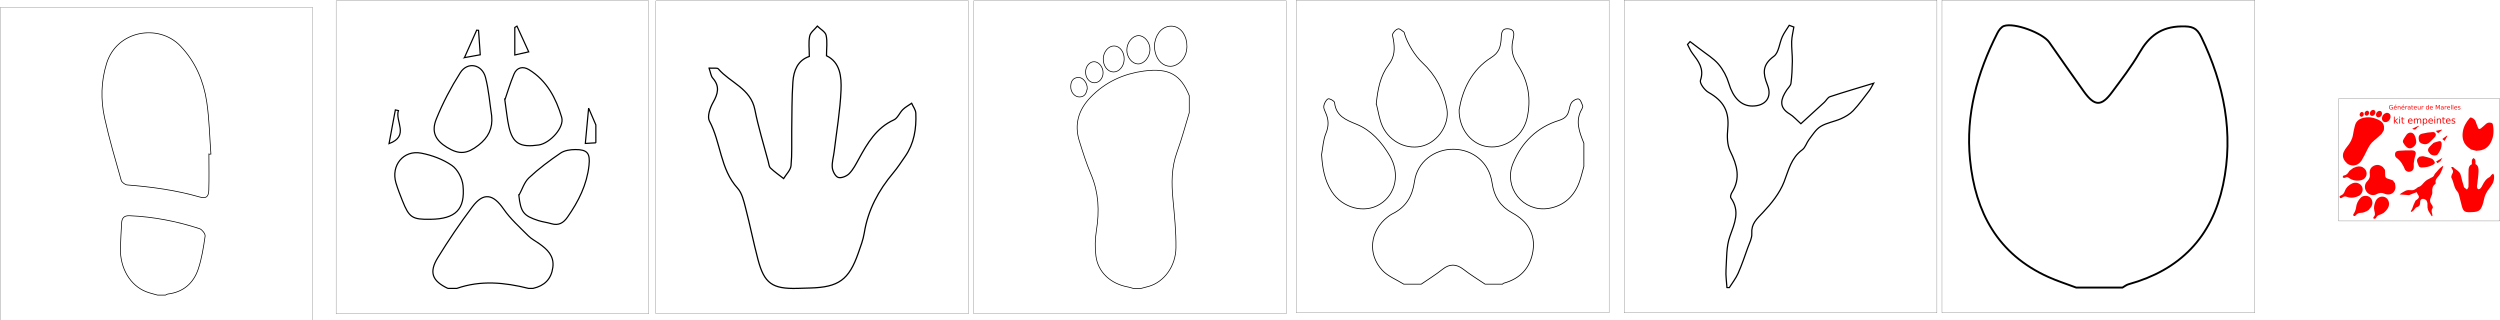 <?xml version="1.0" encoding="UTF-8" standalone="no"?>
<!-- Created with Inkscape (http://www.inkscape.org/) -->

<svg
   width="2478.189mm"
   height="317.589mm"
   viewBox="0 0 2478.189 317.589"
   version="1.1"
   id="svg5094"
   inkscape:version="1.2.1 (9c6d41e410, 2022-07-14)"
   sodipodi:docname="pochoires_1.svg"
   xmlns:inkscape="http://www.inkscape.org/namespaces/inkscape"
   xmlns:sodipodi="http://sodipodi.sourceforge.net/DTD/sodipodi-0.dtd"
   xmlns="http://www.w3.org/2000/svg"
   xmlns:svg="http://www.w3.org/2000/svg">
  <sodipodi:namedview
     id="namedview5096"
     pagecolor="#ffffff"
     bordercolor="#000000"
     borderopacity="0.25"
     inkscape:showpageshadow="2"
     inkscape:pageopacity="0.0"
     inkscape:pagecheckerboard="0"
     inkscape:deskcolor="#d1d1d1"
     inkscape:document-units="mm"
     showgrid="false"
     inkscape:zoom="0.71624579"
     inkscape:cx="4208.0527"
     inkscape:cy="621.99318"
     inkscape:window-width="1920"
     inkscape:window-height="991"
     inkscape:window-x="-9"
     inkscape:window-y="-9"
     inkscape:window-maximized="1"
     inkscape:current-layer="layer1" />
  <defs
     id="defs5091" />
  <g
     inkscape:label="Calque 1"
     inkscape:groupmode="layer"
     id="layer1"
     transform="translate(1051.068,15.835)">
    <rect
       style="fill:none;stroke:#000000;stroke-width:0.05mm"
       x="-717.924"
       y="-14.941"
       width="310"
       height="310"
       id="rect2176" />
    <rect
       style="fill:none;stroke:#000000;stroke-width:0.05mm"
       x="-400.934"
       y="-14.941"
       width="310"
       height="310"
       id="rect2178" />
    <rect
       style="fill:none;stroke:#000000;stroke-width:0.05mm"
       x="-85.934"
       y="-14.941"
       width="310"
       height="310"
       id="rect2180" />
    <rect
       style="fill:none;stroke:#000000;stroke-width:0.05mm"
       x="233.976"
       y="-15.741"
       width="310"
       height="310"
       id="rect2182" />
    <rect
       style="fill:none;stroke:#000000;stroke-width:0.05mm"
       x="558.976"
       y="-15.741"
       width="310"
       height="310"
       id="rect2184" />
    <rect
       style="fill:none;stroke:#000000;stroke-width:0.05mm"
       x="873.976"
       y="-15.741"
       width="310"
       height="310"
       id="rect2186" />
    <path
       style="fill:none;stroke:#000000;stroke-width:0.316mm"
       d="m -538.617,10.066 c 3.75,8.215 7.523,16.452 11.653,25.493 -5.983,1.339 -9.443,2.121 -13.796,3.103 V 11.383 c 0.714,-0.447 1.429,-0.871 2.143,-1.317 z"
       id="path2188" />
    <path
       style="fill:none;stroke:#000000;stroke-width:0.316mm"
       d="m -460.419,125.745 c -3.371,0.201 -6.764,0.38 -10.425,0.603 1.116,-11.921 2.054,-21.899 3.259,-35.003 3.215,7.456 5.179,12.055 7.166,16.653 v 17.769 z"
       id="path2190" />
    <path
       style="fill:none;stroke:#000000;stroke-width:0.316mm"
       d="m -624.205,201.555 c -18.26,0.29 -21.252,-1.629 -27.949,-18.417 -2.322,-5.804 -4.621,-11.653 -6.407,-17.635 -5.157,-17.278 7.434,-32.882 25.024,-29.534 10.604,2.031 21.564,6.094 30.382,12.166 5.715,3.929 10.358,12.858 11.05,19.979 2.299,23.752 -7.434,33.061 -32.101,33.44 z"
       id="path2192" />
    <path
       style="fill:none;stroke:#000000;stroke-width:0.316mm"
       d="m -536.742,177.981 c 3.259,-5.938 5.313,-13.148 10.023,-17.568 9.621,-9.041 20.359,-17.033 31.297,-24.489 3.907,-2.656 9.688,-3.483 14.622,-3.505 12.122,-0.067 14.867,3.839 13.595,15.649 -2.076,19.265 -10.447,35.762 -21.319,51.343 -3.996,5.715 -8.795,8.684 -16.006,6.496 -4.219,-1.272 -8.684,-1.741 -12.858,-3.081 -14.867,-4.8 -17.457,-8.438 -19.354,-24.846 z"
       id="path2194" />
    <path
       style="fill:none;stroke:#000000;stroke-width:0.316mm"
       d="m -563.686,99.046 c 1.25,12.434 -3.371,21.497 -13.081,29.043 -11.184,8.706 -19.019,9.644 -31.23,2.143 -11.34,-6.965 -15.738,-15.291 -10.537,-28.172 6.429,-15.894 14.51,-31.342 23.73,-45.807 7.188,-11.251 21.609,-8.416 25.002,4.666 3.237,12.412 4.174,25.404 6.117,38.128 z"
       id="path2196" />
    <path
       style="fill:none;stroke:#000000;stroke-width:0.316mm"
       d="m -656.127,93.778 c -3.616,10.559 11.363,25.158 -9.309,32.793 2.188,-11.653 4.219,-22.546 6.273,-33.44 1.005,0.223 2.031,0.424 3.036,0.647 z"
       id="path2198" />
    <path
       style="fill:none;stroke:#000000;stroke-width:0.316mm"
       d="m -607.061,270.065 c -15.559,-7.3 -18.997,-15.917 -10.023,-30.494 10.626,-17.256 22.011,-34.132 34.199,-50.317 11.072,-14.711 20.627,-12.903 31.052,2.188 6.742,9.755 15.916,17.903 24.355,26.409 3.081,3.103 7.166,5.201 10.782,7.746 8.148,5.737 15.091,12.233 13.662,23.484 -1.473,11.697 -8.327,18.439 -19.644,20.962 h -4.442 c -23.707,-5.916 -47.392,-8.26 -71.1,0 h -8.885 z"
       id="path2200" />
    <path
       style="fill:none;stroke:#000000;stroke-width:0.316mm"
       d="m -550.605,83.242 c 2.299,-6.652 5.157,-16.43 9.086,-25.717 2.813,-6.63 8.885,-7.925 14.823,-4.308 17.725,10.849 26.833,28.351 32.391,47.169 3.014,10.157 -11.697,25.873 -22.747,27.502 -18.372,2.701 -25.783,-1.585 -29.534,-17.97 -1.719,-7.501 -2.344,-15.269 -4.04,-26.699 z"
       id="path2202" />
    <path
       style="fill:none;stroke:#000000;stroke-width:0.316mm"
       d="m -590.675,41.274 c 4.509,-10.135 8.327,-18.685 12.144,-27.234 0.603,0.067 1.228,0.134 1.831,0.201 0.558,7.902 1.116,15.783 1.697,24.221 -4.599,0.826 -9.353,1.696 -15.693,2.835 z"
       id="path2204" />
    <path
       style="fill:none;stroke:#000000;stroke-width:0.331mm"
       d="m -348.189,51.68 c 4.787,0.304 8.126,-0.443 9.153,0.747 11.768,13.73 32.129,19.38 36.262,40.488 3.386,17.326 8.733,34.278 13.239,51.37 0.584,2.218 0.77,5.067 2.242,6.468 4.016,3.806 8.616,6.982 13.006,10.414 2.569,-4.249 6.888,-8.313 7.332,-12.772 1.144,-11.465 0.514,-23.07 0.7,-34.628 0.257,-16.181 0.046,-32.409 1.167,-48.544 0.77,-11.091 4.74,-21.225 16.275,-25.124 0,-7.145 -0.911,-13.847 0.35,-20.128 0.747,-3.666 4.974,-6.631 7.612,-9.9 3.012,2.989 7.845,5.557 8.663,9.036 1.424,6.141 0.397,12.843 0.397,20.314 13.66,6.561 14.944,20.898 14.407,34.137 -0.84,20.338 -4.366,40.559 -6.795,60.826 -0.631,5.348 -2.358,10.741 -1.868,15.948 0.35,3.549 3.035,8.756 5.861,9.714 2.965,1.004 8.359,-1.191 10.881,-3.736 3.97,-4.016 6.678,-9.387 9.457,-14.43 8.593,-15.691 17.396,-30.939 34.885,-38.901 3.713,-1.704 5.627,-7.052 8.873,-10.227 2.522,-2.475 5.791,-4.18 8.709,-6.211 1.448,3.269 3.993,6.492 4.133,9.807 0.677,15.317 -1.635,30.074 -10.694,43.034 -3.759,5.394 -7.309,10.951 -11.535,15.971 -14.71,17.466 -25.171,36.846 -28.86,59.682 -1.097,6.795 -3.619,13.379 -5.907,19.918 -9.317,26.642 -19.45,33.927 -47.75,34.698 -4.25,0.117 -8.499,0.257 -12.772,0.374 -24.751,0.631 -32.69,-4.903 -38.924,-28.533 -4.506,-17.116 -7.962,-34.534 -12.422,-51.673 -1.728,-6.631 -3.432,-14.267 -7.775,-19.053 -17.349,-18.983 -16.508,-45.322 -27.973,-66.664 -2.335,-4.343 0.607,-13.029 3.596,-18.329 4.904,-8.663 6.958,-16.018 -0.304,-24.214 -1.798,-2.032 -2.055,-5.394 -3.619,-9.854 z"
       id="path2206" />
    <path
       style="fill:none;stroke:#000000;stroke-width:0.185mm"
       d="M 42.579,42.14 C 42.866,35.346 47.739,29.689 53.279,29.729 59.105,29.768 63.547,35.725 63.299,43.133 63.064,49.978 58.269,55.57 52.678,55.504 46.851,55.439 42.279,49.39 42.579,42.14 Z"
       id="path2208" />
    <path
       style="fill:none;stroke:#000000;stroke-width:0.185mm"
       d="m 42.396,56.249 c -0.026,5.683 -3.971,10.138 -8.805,9.968 -4.729,-0.17 -8.453,-4.703 -8.557,-10.425 -0.104,-5.618 3.802,-10.464 8.426,-10.464 4.651,0 8.962,5.278 8.936,10.922 z"
       id="path2210" />
    <path
       style="fill:none;stroke:#000000;stroke-width:0.185mm"
       d="m 125.511,30.238 c -0.091,0.993 -0.118,2.522 -0.366,4.011 -1.372,8.466 -8.413,15.429 -15.742,15.638 -7.068,0.209 -13.352,-5.317 -15.377,-14.07 -0.705,-3.057 -0.954,-6.48 -0.392,-9.55 1.92,-10.556 9.223,-16.944 17.741,-16.108 8.139,0.81 14.227,9.236 14.136,20.08 z"
       id="path2212" />
    <path
       style="fill:none;stroke:#000000;stroke-width:0.185mm"
       d="m 26.719,72.031 c -0.849,3.919 -1.96,8.1 -7.564,8.257 -4.912,0.131 -9.027,-4.729 -8.845,-10.556 0.157,-4.808 2.09,-8.44 7.368,-8.792 4.612,-0.314 9.106,5.186 9.053,11.105 z"
       id="path2214" />
    <path
       style="fill:none;stroke:#000000;stroke-width:0.185mm"
       d="m 80.008,270.085 h -7.747 c -1.607,-0.457 -3.175,-1.071 -4.821,-1.359 C 50.026,265.656 37.34,254.16 35.289,237.869 34.244,229.612 34.453,220.911 35.773,212.681 38.869,193.45 38.124,174.99 30.351,156.805 25.791,146.131 22.303,134.974 18.828,123.87 13.615,107.174 18.214,92.711 30.089,80.47 44.591,65.525 62.659,57.229 82.961,54.577 107.73,51.337 119.384,58.13 127.823,78.981 v 16.905 c -3.971,12.934 -7.381,26.076 -12.045,38.749 -5.696,15.52 -5.618,31.197 -4.102,47.267 1.489,15.886 3.135,31.851 2.953,47.763 -0.209,18.551 -11.784,33.863 -26.625,38.278 -2.639,0.784 -5.317,1.424 -7.982,2.129 z"
       id="path2216" />
    <path
       style="fill:none;stroke:#000000;stroke-width:0.185mm"
       d="M 76.951,47.548 C 71.098,47.418 65.886,40.873 65.938,33.713 c 0.052,-7.368 5.526,-14.123 11.536,-14.227 6.062,-0.117 11.64,6.82 11.392,14.149 -0.248,7.368 -5.957,14.044 -11.902,13.913 z"
       id="path2218" />
    <path
       style="fill:none;stroke:#000000;stroke-width:0.205mm"
       d="m 395.325,93.02 c 3.372,-19.842 12.258,-39.554 31.927,-51.899 7.323,-4.603 8.973,-9.943 9.668,-17.107 0.492,-5.036 -0.55,-12.157 7.309,-11.274 7.555,0.839 5.109,7.352 4.197,12.07 -1.693,8.756 -0.13,15.992 5.08,23.88 10.565,15.978 13.488,34.257 9.06,53.028 -4.53,19.161 -24.082,31.55 -41.84,27.31 -14.661,-3.488 -25.645,-17.932 -25.414,-36.008 z"
       id="path2220" />
    <path
       style="fill:none;stroke:#000000;stroke-width:0.205mm"
       d="m 340.459,265.838 c -7.164,-4.472 -15.645,-7.714 -21.231,-13.662 -15.051,-16.021 -12.157,-39.583 5.297,-52.955 1.331,-1.013 2.663,-2.099 4.154,-2.822 13.677,-6.571 20.276,-17.237 22.418,-32.462 2.706,-19.205 19.524,-31.984 38.627,-31.825 19.422,0.159 35.414,13.344 38.251,33.2 1.968,13.72 7.96,23.359 20.218,30.016 14.675,7.989 23.041,20.392 20.32,37.759 -2.62,16.716 -12.649,27.382 -29.09,31.854 -0.405,0.116 -0.709,0.593 -1.071,0.912 h -17.28 c -7.164,-4.863 -14.617,-9.335 -21.42,-14.675 -7.048,-5.543 -13.879,-5.572 -20.652,-0.145 -6.73,5.384 -14.154,9.914 -21.26,14.82 h -17.28 z"
       id="path2222" />
    <path
       style="fill:none;stroke:#000000;stroke-width:0.205mm"
       d="m 313.193,86.884 c 1.462,-14.067 3.951,-27.57 12.215,-38.41 6.339,-8.322 6.223,-16.325 4.689,-25.341 -0.318,-1.867 -1.216,-4.183 -0.478,-5.572 1.085,-2.041 3.184,-4.342 5.239,-4.805 1.578,-0.362 3.821,1.881 5.644,3.126 0.478,0.333 0.579,1.288 0.781,1.968 2.808,9.61 10.565,21.941 17.512,28.366 13.489,12.504 21.506,28.106 24.444,46.081 2.504,15.254 -8.611,31.927 -23.33,36.341 -15.384,4.617 -33.171,-3.314 -40.552,-19.249 -3.228,-6.961 -4.168,-14.979 -6.151,-22.52 z"
       id="path2224" />
    <path
       style="fill:none;stroke:#000000;stroke-width:0.205mm"
       d="m 518.964,149.188 c -1.505,5.254 -2.677,10.637 -4.588,15.746 -5.254,14.096 -15.341,23.344 -30.161,25.79 -25.486,4.212 -45.386,-20.797 -35.357,-44.908 8.553,-20.566 23.692,-35.472 45.285,-42.231 5.934,-1.852 8.77,-4.515 10.073,-10.044 0.651,-2.779 1.158,-5.934 2.851,-8.018 1.491,-1.838 4.978,-3.792 6.759,-3.198 1.853,0.608 2.938,4.125 3.937,6.542 0.376,0.897 -0.188,2.446 -0.767,3.43 -6.904,11.752 -2.475,22.794 1.983,33.851 v 23.04 z"
       id="path2226" />
    <path
       style="fill:none;stroke:#000000;stroke-width:0.205mm"
       d="m 258.978,137.422 c 1.317,-7.019 1.563,-14.487 4.255,-20.942 3.039,-7.309 2.866,-13.677 -0.231,-20.536 -0.97,-2.156 -2.229,-4.747 -1.809,-6.831 0.521,-2.605 2.127,-5.876 4.24,-6.947 1.288,-0.651 6.238,2.084 6.411,3.633 1.433,13.445 11.144,17.179 21.825,21.549 14.646,5.977 24.835,17.686 32.838,31.16 10.42,17.526 6.165,38.28 -9.726,48.121 -15.355,9.508 -37.151,3.864 -47.789,-12.649 -7.106,-11.043 -9.176,-23.489 -10.015,-36.558 z"
       id="path2228" />
    <path
       style="fill:none;stroke:#000000;stroke-width:0.325mm"
       d="m 660.818,269.234 c -0.367,-5.887 -1.329,-11.843 -0.939,-17.685 0.733,-11.156 0.206,-22.976 3.894,-33.193 4.742,-13.103 10.148,-24.946 0.916,-38.003 -0.756,-1.077 0.115,-3.94 1.077,-5.452 8.796,-14.065 5.131,-27.008 -1.672,-40.799 -3.116,-6.323 -3.23,-14.867 -2.497,-22.197 1.672,-17.089 -3.78,-27.489 -19.036,-36.148 -3.917,-2.222 -9.003,-9.14 -8.018,-11.981 3.986,-11.545 -2.039,-18.876 -8.018,-26.847 -1.97,-2.612 -3.207,-5.796 -4.788,-8.705 0.848,-0.939 1.672,-1.879 2.52,-2.818 3.39,2.542 6.803,5.016 10.125,7.628 6.116,4.788 13.08,8.911 18.028,14.707 4.628,5.429 8.27,12.347 10.309,19.219 4.123,13.836 12.072,22.289 23.205,22.312 12.92,0.026 19.975,-8.475 15.05,-20.823 -4.719,-11.843 -5.2,-20.044 6.368,-28.496 4.902,-3.574 5.406,-12.943 8.384,-19.472 1.81,-3.963 4.513,-7.491 6.826,-11.224 1.535,0.573 3.047,1.145 4.582,1.718 -0.756,4.787 -2.039,9.552 -2.176,14.34 -0.183,6.506 0.756,13.034 0.687,19.563 -0.092,7.308 -0.458,14.638 -1.374,21.854 -0.298,2.382 -2.749,4.49 -4.215,6.712 -5.819,8.82 -8.315,17.021 3.07,23.801 3.528,2.108 6.299,5.429 10.973,9.575 7.834,-7.147 15.577,-14.179 23.251,-21.258 1.924,-1.787 3.344,-4.787 5.544,-5.52 13.721,-4.536 27.604,-8.59 43.341,-13.378 -2.016,3.436 -3.001,5.612 -4.421,7.468 -5.177,6.712 -10.102,13.653 -15.898,19.792 -3.23,3.413 -7.697,5.979 -12.049,7.926 -6.575,2.909 -14.088,3.986 -20.136,7.628 -4.696,2.841 -7.949,8.27 -11.454,12.828 -2.542,3.276 -3.688,8.086 -6.803,10.354 -11.064,8.063 -13.493,20.136 -18.074,31.887 -4.353,11.156 -12.53,21.349 -20.892,30.192 -5.979,6.323 -11.729,11.087 -11.064,20.869 0.321,4.605 -2.336,9.484 -3.986,14.111 -3.024,8.521 -5.91,17.111 -9.575,25.381 -2.222,5.016 -5.773,9.461 -8.728,14.157 h -2.291 z"
       id="path2230" />
    <path
       style="fill:none;stroke:#000000;stroke-width:0.502mm"
       d="m 1007.013,269.223 c -9.21,-3.472 -18.67,-6.447 -27.597,-10.486 -50.2,-22.602 -72.447,-64.122 -77.655,-116.518 -4.393,-44.496 7.156,-85.804 27.066,-125.127 1.417,-2.834 3.861,-6.199 6.59,-7.156 10.238,-3.578 38.331,6.908 44.815,16.084 11.478,16.296 22.744,32.698 34.364,48.853 10.663,14.844 17.394,14.985 28.023,0.567 9.388,-12.718 19.201,-25.295 27.066,-38.934 9.529,-16.509 21.433,-25.791 41.591,-26.181 10.309,-0.177 15.091,0.921 19.839,10.735 22.425,46.727 32.345,95.049 21.469,146.418 -11.018,51.9 -42.69,84.386 -93.739,98.486 -2.125,0.603 -3.967,2.161 -5.952,3.26 h -45.807 z"
       id="path2232" />
    <rect
       style="fill:none;stroke:#000000;stroke-width:0.05mm"
       x="1267.026"
       y="82.116"
       width="160"
       height="121.085"
       id="rect2234" />
    <rect
       style="fill:none;stroke:#000000;stroke-width:0.05mm"
       x="-1050.974"
       y="-8.341"
       width="310"
       height="310"
       id="rect2474" />
    <path
       style="fill:none;stroke:#000000;stroke-width:0.189mm"
       d="m -894.959,276.68 c -3.768,-1.109 -7.656,-1.937 -11.304,-3.367 -15.673,-6.146 -25.801,-23.156 -25.454,-42.824 0.147,-8.391 0.815,-16.769 1.203,-25.147 0.241,-5.051 2.419,-7.563 7.897,-7.335 23.731,1.016 46.82,5.505 69.334,12.827 2.499,0.815 5.866,5.157 5.545,7.376 -1.603,11.064 -3.314,22.314 -6.881,32.843 -4.703,13.91 -14.791,22.715 -30.01,24.559 -0.815,0.094 -1.577,0.695 -2.365,1.056 h -7.977 z"
       id="path2476" />
    <path
       style="fill:none;stroke:#000000;stroke-width:0.189mm"
       d="m -843.997,136.997 c 0,11.945 0.281,23.891 -0.107,35.823 -0.214,6.641 -2.819,8.418 -9.086,6.614 -23.463,-6.761 -47.461,-10.008 -71.726,-11.932 -2.178,-0.174 -5.438,-2.619 -6.013,-4.623 -5.826,-20.564 -11.905,-41.087 -16.475,-61.945 -3.902,-17.851 -3.514,-35.97 1.951,-53.754 10.155,-33.084 51.657,-39.711 72.915,-17.718 15.219,15.74 23.329,34.914 26.443,55.972 2.512,16.983 2.806,34.3 4.089,51.483 l -1.991,0.08 z"
       id="path2478" />
    <path
       style="fill:#ff0000;fill-rule:evenodd;stroke:none"
       d="m 1353.253,101.582 0.211,0.034 c 0.646,0.168 1.165,0.646 1.385,1.276 0.333,0.908 0.298,1.909 -0.097,2.791 -0.386,0.847 -1.328,1.292 -2.227,1.054 -0.462,-0.104 -0.857,-0.404 -1.082,-0.821 v 2.637 h -0.821 v -6.862 h 0.821 v 0.754 l 0.137,-0.207 c 0.345,-0.448 0.888,-0.697 1.452,-0.666 z m -0.578,0.68 -0.149,0.024 c -0.454,0.119 -0.81,0.469 -0.939,0.92 -0.243,0.742 -0.193,1.547 0.139,2.253 0.303,0.551 0.965,0.796 1.554,0.575 0.44,-0.187 0.758,-0.581 0.85,-1.05 0.162,-0.642 0.121,-1.318 -0.116,-1.936 -0.211,-0.54 -0.765,-0.865 -1.339,-0.786 z"
       id="path4396" />
    <path
       style="fill:#ff0000;fill-rule:evenodd;stroke:none"
       d="m 1381.477,101.587 c 0.394,0.024 0.781,0.108 1.149,0.249 v 0.772 l -0.352,-0.155 c -0.601,-0.231 -1.259,-0.264 -1.88,-0.095 -0.336,0.093 -0.54,0.436 -0.461,0.775 0.041,0.179 0.169,0.325 0.34,0.392 0.399,0.146 0.81,0.26 1.228,0.34 l 0.194,0.054 c 0.391,0.083 0.742,0.299 0.993,0.609 0.283,0.466 0.28,1.051 -0.01,1.514 -0.285,0.379 -0.71,0.628 -1.18,0.691 -0.647,0.104 -1.309,0.064 -1.938,-0.119 l -0.467,-0.136 v -0.844 l 0.226,0.111 c 0.633,0.315 1.349,0.423 2.047,0.31 0.249,-0.036 0.471,-0.176 0.61,-0.386 0.15,-0.276 0.089,-0.62 -0.146,-0.829 -0.247,-0.148 -0.519,-0.249 -0.802,-0.301 l -0.466,-0.108 c -0.404,-0.059 -0.783,-0.228 -1.096,-0.49 -0.299,-0.338 -0.413,-0.801 -0.306,-1.239 0.117,-0.528 0.537,-0.936 1.068,-1.039 0.409,-0.096 0.831,-0.122 1.249,-0.079 z"
       id="path4398" />
    <path
       style="fill:#ff0000;fill-rule:evenodd;stroke:none"
       d="m 1376.192,101.581 c 0.913,0.056 1.673,0.725 1.844,1.624 0.078,0.383 0.106,0.775 0.082,1.165 h -3.756 l 0.02,0.205 c 0.032,0.518 0.305,0.99 0.739,1.274 0.383,0.206 0.819,0.291 1.251,0.241 0.545,-0.038 1.076,-0.192 1.556,-0.455 v 0.773 c -0.754,0.332 -1.586,0.449 -2.402,0.339 -1.125,-0.155 -1.973,-1.101 -2.004,-2.236 -0.069,-0.634 0.057,-1.274 0.36,-1.834 0.429,-0.725 1.226,-1.151 2.067,-1.107 z m -0.56,0.706 -0.29,0.072 c -0.462,0.168 -0.802,0.565 -0.899,1.047 l -0.053,0.331 2.912,-0.01 c 0.014,-0.391 -0.12,-0.772 -0.375,-1.069 -0.249,-0.269 -0.604,-0.414 -0.97,-0.4 z"
       id="path4400" />
    <path
       style="fill:#ff0000;fill-rule:evenodd;stroke:none"
       d="m 1338.532,101.581 0.231,0.03 c 0.816,0.146 1.457,0.78 1.613,1.594 0.078,0.383 0.105,0.775 0.082,1.165 h -3.756 l 0.02,0.205 c 0.032,0.518 0.305,0.99 0.738,1.274 0.383,0.206 0.819,0.291 1.251,0.241 0.545,-0.038 1.076,-0.192 1.556,-0.455 v 0.773 c -0.754,0.332 -1.585,0.449 -2.402,0.339 -1.125,-0.155 -1.973,-1.101 -2.005,-2.236 -0.069,-0.634 0.057,-1.274 0.36,-1.834 0.429,-0.725 1.226,-1.151 2.067,-1.107 z m -0.56,0.706 c -0.595,0.08 -1.073,0.53 -1.189,1.119 l -0.053,0.331 2.912,-0.01 c 0.014,-0.391 -0.12,-0.772 -0.375,-1.069 -0.249,-0.268 -0.604,-0.414 -0.97,-0.4 z"
       id="path4402" />
    <path
       style="fill:#ff0000;fill-rule:evenodd;stroke:none"
       d="m 1358.749,101.581 c 0.913,0.056 1.673,0.725 1.844,1.624 0.078,0.383 0.106,0.775 0.082,1.165 h -3.756 l 0.02,0.205 c 0.032,0.518 0.305,0.99 0.739,1.274 0.383,0.206 0.819,0.291 1.251,0.241 0.545,-0.038 1.077,-0.192 1.556,-0.455 v 0.773 c -0.754,0.332 -1.586,0.449 -2.402,0.339 -1.125,-0.155 -1.973,-1.101 -2.004,-2.236 -0.069,-0.634 0.057,-1.274 0.36,-1.834 0.429,-0.725 1.226,-1.151 2.067,-1.107 z m -0.56,0.706 -0.29,0.072 c -0.462,0.168 -0.802,0.565 -0.899,1.047 l -0.053,0.331 2.912,-0.01 c 0.014,-0.391 -0.12,-0.772 -0.375,-1.069 -0.249,-0.269 -0.604,-0.414 -0.97,-0.4 z"
       id="path4404" />
    <path
       style="fill:#ff0000;fill-rule:evenodd;stroke:none"
       d="m 1322.752,103.834 2.438,-2.143 h 1.042 l -2.636,2.325 2.749,2.647 h -1.065 l -2.527,-2.428 v 2.428 h -0.821 v -6.908 h 0.821 z"
       id="path4406" />
    <path
       style="fill:#ff0000;fill-rule:evenodd;stroke:none"
       d="m 1371.11,101.69 h 1.682 v 0.635 h -1.682 v 2.699 c -0.016,0.226 0.016,0.454 0.093,0.667 0.062,0.129 0.184,0.22 0.325,0.244 0.139,0.032 0.282,0.046 0.425,0.043 h 0.838 v 0.684 c -0.425,0.022 -0.851,0.015 -1.274,-0.022 -0.318,-0.012 -0.624,-0.128 -0.869,-0.331 -0.206,-0.239 -0.324,-0.54 -0.337,-0.855 -0.016,-0.143 -0.023,-0.287 -0.022,-0.43 v -2.699 h -0.599 v -0.635 h 0.599 v -1.412 h 0.821 z"
       id="path4408" />
    <path
       style="fill:#ff0000;fill-rule:evenodd;stroke:none"
       d="m 1367.146,101.579 c 0.685,0.024 1.268,0.508 1.418,1.177 0.078,0.295 0.115,0.599 0.11,0.904 v 3.002 h -0.817 v -2.975 c 0.027,-0.372 -0.07,-0.744 -0.275,-1.056 -0.203,-0.242 -0.51,-0.372 -0.825,-0.35 -0.601,-0.034 -1.149,0.345 -1.331,0.919 -0.066,0.211 -0.099,0.431 -0.095,0.652 v 2.809 h -0.821 v -4.972 h 0.821 v 0.772 l 0.153,-0.21 c 0.398,-0.5 1.028,-0.756 1.662,-0.674 z"
       id="path4410" />
    <path
       style="fill:#ff0000;fill-rule:evenodd;stroke:none"
       d="m 1362.832,106.662 h -0.817 v -4.972 h 0.817 z"
       id="path4412" />
    <path
       style="fill:#ff0000;fill-rule:evenodd;stroke:none"
       d="m 1347.593,101.579 0.177,0.026 c 0.582,0.124 1.034,0.584 1.149,1.167 0.074,0.29 0.11,0.588 0.105,0.888 v 3.002 h -0.821 v -2.975 c 0.027,-0.371 -0.061,-0.742 -0.253,-1.06 -0.183,-0.237 -0.473,-0.367 -0.772,-0.346 -0.588,-0.028 -1.118,0.353 -1.28,0.919 -0.064,0.211 -0.095,0.431 -0.092,0.652 v 2.809 h -0.821 v -2.975 c 0.028,-0.372 -0.061,-0.743 -0.253,-1.062 -0.187,-0.237 -0.48,-0.366 -0.781,-0.344 -0.586,-0.023 -1.112,0.358 -1.272,0.922 -0.064,0.21 -0.095,0.429 -0.092,0.649 v 2.809 h -0.821 v -4.972 h 0.821 v 0.772 l 0.147,-0.214 c 0.343,-0.451 0.885,-0.705 1.451,-0.678 0.682,-0.026 1.295,0.417 1.483,1.073 l 0.161,-0.257 c 0.387,-0.583 1.07,-0.895 1.764,-0.809 z"
       id="path4414" />
    <path
       style="fill:#ff0000;fill-rule:evenodd;stroke:none"
       d="m 1328.043,106.662 h -0.817 v -4.972 h 0.817 z"
       id="path4416" />
    <path
       style="fill:#ff0000;fill-rule:evenodd;stroke:none"
       d="m 1330.56,101.69 h 1.682 v 0.635 h -1.682 v 2.699 c -0.016,0.226 0.016,0.454 0.093,0.667 0.062,0.129 0.184,0.22 0.325,0.244 0.139,0.032 0.282,0.046 0.425,0.043 h 0.838 v 0.684 c -0.425,0.022 -0.851,0.015 -1.274,-0.022 -0.318,-0.012 -0.624,-0.128 -0.869,-0.331 -0.206,-0.239 -0.324,-0.54 -0.337,-0.855 -0.016,-0.143 -0.023,-0.287 -0.023,-0.43 v -2.699 h -0.599 v -0.635 h 0.599 v -1.412 h 0.821 z"
       id="path4418" />
    <path
       style="fill:#ff0000;fill-rule:evenodd;stroke:none"
       d="m 1362.832,100.79 h -0.817 v -1.036 h 0.817 z"
       id="path4420" />
    <path
       style="fill:#ff0000;fill-rule:evenodd;stroke:none"
       d="m 1328.043,100.79 h -0.817 v -1.036 h 0.817 z"
       id="path4422" />
    <path
       style="fill:#ff0000;fill-rule:evenodd;stroke:none"
       d="m 1376.386,89.307 c 0.552,0.031 1.026,0.403 1.187,0.931 0.08,0.303 0.113,0.616 0.097,0.929 h -2.504 l 0.035,0.265 c 0.067,0.458 0.433,0.814 0.893,0.868 0.501,0.057 1.008,-0.044 1.449,-0.289 v 0.515 c -0.555,0.252 -1.178,0.319 -1.774,0.19 -0.67,-0.169 -1.145,-0.764 -1.164,-1.454 -0.071,-0.533 0.086,-1.072 0.432,-1.483 0.351,-0.36 0.85,-0.535 1.348,-0.471 z m -0.373,0.47 -0.194,0.049 c -0.38,0.146 -0.633,0.511 -0.634,0.918 h 1.941 c 0.028,-0.385 -0.184,-0.748 -0.534,-0.913 -0.185,-0.067 -0.385,-0.084 -0.579,-0.051 z"
       id="path4424" />
    <path
       style="fill:#ff0000;fill-rule:evenodd;stroke:none"
       d="m 1369.967,89.306 c 0.429,-0.01 0.831,0.211 1.056,0.577 0.144,0.285 0.213,0.601 0.2,0.92 v 1.891 h -0.544 v -0.503 l -0.099,0.141 c -0.257,0.308 -0.646,0.475 -1.047,0.448 -0.369,0.027 -0.725,-0.141 -0.941,-0.441 -0.243,-0.402 -0.227,-0.908 0.041,-1.294 0.165,-0.189 0.386,-0.319 0.63,-0.372 0.213,-0.051 0.431,-0.074 0.65,-0.071 h 0.764 c 0.043,-0.362 -0.191,-0.701 -0.544,-0.79 -0.5,-0.11 -1.023,-0.031 -1.468,0.221 v -0.504 c 0.411,-0.172 0.856,-0.248 1.301,-0.224 z m 0.169,1.722 -0.305,0.01 c -0.212,0 -0.421,0.046 -0.61,0.141 -0.244,0.177 -0.33,0.5 -0.207,0.775 0.122,0.249 0.386,0.398 0.662,0.37 0.433,0.01 0.818,-0.277 0.932,-0.695 0.052,-0.195 0.076,-0.398 0.069,-0.601 z"
       id="path4426" />
    <path
       style="fill:#ff0000;fill-rule:evenodd;stroke:none"
       d="m 1359.299,89.307 c 0.552,0.031 1.026,0.403 1.187,0.931 0.08,0.303 0.113,0.616 0.097,0.929 h -2.504 l 0.035,0.265 c 0.067,0.458 0.433,0.814 0.893,0.868 0.501,0.057 1.008,-0.044 1.449,-0.289 v 0.515 c -0.555,0.252 -1.178,0.319 -1.774,0.19 -0.67,-0.169 -1.146,-0.764 -1.164,-1.454 -0.071,-0.533 0.086,-1.072 0.432,-1.483 0.351,-0.36 0.85,-0.534 1.348,-0.471 z m -0.374,0.47 -0.194,0.049 c -0.38,0.146 -0.632,0.511 -0.634,0.918 h 1.941 c 0.027,-0.385 -0.185,-0.748 -0.534,-0.913 -0.186,-0.067 -0.385,-0.084 -0.579,-0.051 z"
       id="path4428" />
    <path
       style="fill:#ff0000;fill-rule:evenodd;stroke:none"
       d="m 1356.626,92.694 h -0.545 v -0.497 l -0.091,0.138 c -0.404,0.483 -1.102,0.593 -1.635,0.258 -0.293,-0.203 -0.505,-0.503 -0.597,-0.847 -0.167,-0.565 -0.125,-1.171 0.118,-1.708 0.284,-0.617 1.002,-0.906 1.635,-0.657 0.244,0.095 0.446,0.272 0.571,0.502 v -1.793 h 0.545 z m -1.678,-2.917 -0.181,0.064 c -0.247,0.142 -0.422,0.383 -0.479,0.663 -0.11,0.428 -0.083,0.88 0.077,1.291 0.156,0.395 0.581,0.612 0.992,0.508 0.341,-0.098 0.597,-0.379 0.662,-0.727 0.111,-0.428 0.084,-0.879 -0.078,-1.29 -0.157,-0.395 -0.582,-0.612 -0.994,-0.508 z"
       id="path4430" />
    <path
       style="fill:#ff0000;fill-rule:evenodd;stroke:none"
       d="m 1319.528,88.203 0.208,0.02 c 0.397,0.048 0.778,0.183 1.118,0.394 v 0.636 c -0.64,-0.574 -1.554,-0.725 -2.345,-0.389 -0.384,0.207 -0.648,0.584 -0.712,1.016 -0.129,0.571 -0.069,1.169 0.172,1.703 0.246,0.431 0.704,0.697 1.2,0.7 0.415,0.049 0.836,-0.027 1.208,-0.219 v -1.187 h -0.976 V 90.386 h 1.568 v 1.897 c -0.818,0.557 -1.864,0.655 -2.772,0.261 -0.586,-0.308 -0.979,-0.886 -1.05,-1.544 -0.115,-0.637 -0.012,-1.294 0.292,-1.866 0.353,-0.561 0.962,-0.909 1.625,-0.928 0.155,-0.012 0.31,-0.013 0.465,0 z"
       id="path4432" />
    <path
       style="fill:#ff0000;fill-rule:evenodd;stroke:none"
       d="m 1346.131,91.365 c -0.018,0.249 0.047,0.497 0.183,0.706 0.135,0.163 0.34,0.25 0.551,0.235 0.481,0.022 0.894,-0.339 0.937,-0.818 l 0.016,-0.23 v -1.879 h 0.544 v 3.314 h -0.544 v -0.51 l -0.103,0.142 c -0.294,0.369 -0.774,0.537 -1.234,0.432 -0.405,-0.065 -0.73,-0.37 -0.821,-0.77 -0.052,-0.196 -0.077,-0.399 -0.074,-0.602 v -2.007 h 0.544 z"
       id="path4434" />
    <path
       style="fill:#ff0000;fill-rule:evenodd;stroke:none"
       d="m 1343.465,89.307 0.154,0.02 c 0.489,0.083 0.89,0.436 1.033,0.911 0.08,0.303 0.113,0.616 0.097,0.929 h -2.504 l 0.035,0.265 c 0.067,0.458 0.433,0.814 0.893,0.868 0.501,0.057 1.008,-0.044 1.449,-0.289 v 0.515 c -0.555,0.252 -1.178,0.319 -1.774,0.19 -0.67,-0.169 -1.146,-0.764 -1.164,-1.454 -0.071,-0.533 0.086,-1.072 0.432,-1.483 0.351,-0.36 0.85,-0.534 1.348,-0.471 z m -0.373,0.47 c -0.397,0.054 -0.716,0.353 -0.793,0.746 l -0.035,0.221 h 1.942 c 0.027,-0.385 -0.185,-0.748 -0.534,-0.913 -0.185,-0.067 -0.385,-0.084 -0.579,-0.051 z"
       id="path4436" />
    <path
       style="fill:#ff0000;fill-rule:evenodd;stroke:none"
       d="m 1337.162,89.306 0.163,0.018 c 0.587,0.056 1.044,0.536 1.071,1.125 0.015,0.118 0.023,0.236 0.022,0.355 v 1.891 h -0.545 v -0.503 l -0.099,0.141 c -0.257,0.308 -0.646,0.475 -1.047,0.448 -0.369,0.027 -0.725,-0.14 -0.941,-0.441 -0.243,-0.402 -0.227,-0.908 0.041,-1.294 0.165,-0.189 0.386,-0.319 0.63,-0.372 0.213,-0.051 0.431,-0.074 0.65,-0.071 h 0.764 c 0.043,-0.362 -0.19,-0.701 -0.544,-0.79 -0.5,-0.11 -1.023,-0.031 -1.468,0.221 v -0.504 c 0.411,-0.172 0.856,-0.248 1.301,-0.224 z m 0.17,1.722 c -0.312,-0.023 -0.626,0.028 -0.915,0.151 -0.208,0.147 -0.304,0.406 -0.243,0.653 0.075,0.317 0.374,0.528 0.698,0.492 0.434,0.01 0.819,-0.277 0.933,-0.695 0.052,-0.195 0.075,-0.398 0.068,-0.601 z"
       id="path4438" />
    <path
       style="fill:#ff0000;fill-rule:evenodd;stroke:none"
       d="m 1383.481,89.307 c 0.552,0.031 1.026,0.403 1.187,0.931 0.08,0.303 0.113,0.616 0.097,0.929 h -2.504 l 0.035,0.265 c 0.067,0.458 0.433,0.814 0.893,0.868 0.501,0.057 1.008,-0.044 1.449,-0.289 v 0.515 c -0.555,0.252 -1.178,0.319 -1.774,0.19 -0.67,-0.169 -1.146,-0.764 -1.164,-1.454 -0.071,-0.533 0.086,-1.072 0.432,-1.483 0.351,-0.36 0.85,-0.534 1.348,-0.471 z m -0.374,0.47 -0.194,0.049 c -0.38,0.146 -0.632,0.511 -0.634,0.918 h 1.941 c 0.027,-0.385 -0.185,-0.748 -0.534,-0.913 -0.186,-0.067 -0.385,-0.084 -0.579,-0.051 z"
       id="path4440" />
    <path
       style="fill:#ff0000;fill-rule:evenodd;stroke:none"
       d="m 1331.157,89.307 0.154,0.02 c 0.489,0.083 0.89,0.436 1.033,0.911 0.08,0.303 0.113,0.616 0.097,0.929 h -2.504 l 0.035,0.265 c 0.067,0.458 0.433,0.814 0.893,0.868 0.501,0.057 1.008,-0.044 1.449,-0.289 v 0.515 c -0.555,0.252 -1.178,0.319 -1.774,0.19 -0.67,-0.169 -1.145,-0.764 -1.164,-1.454 -0.071,-0.533 0.086,-1.072 0.432,-1.483 0.351,-0.36 0.85,-0.535 1.348,-0.471 z m -0.373,0.47 c -0.397,0.053 -0.716,0.353 -0.793,0.746 l -0.035,0.221 h 1.941 c 0.028,-0.385 -0.185,-0.748 -0.534,-0.913 -0.185,-0.067 -0.385,-0.084 -0.579,-0.051 z"
       id="path4442" />
    <path
       style="fill:#ff0000;fill-rule:evenodd;stroke:none"
       d="m 1387.005,89.311 c 0.262,0.016 0.521,0.072 0.766,0.166 v 0.515 l -0.235,-0.103 c -0.401,-0.154 -0.84,-0.176 -1.254,-0.063 -0.224,0.062 -0.36,0.29 -0.307,0.517 0.051,0.162 0.187,0.283 0.354,0.313 0.271,0.078 0.545,0.148 0.82,0.21 l 0.227,0.081 c 0.432,0.15 0.673,0.611 0.549,1.051 -0.069,0.285 -0.271,0.519 -0.542,0.63 -0.534,0.192 -1.115,0.204 -1.656,0.035 l -0.311,-0.09 v -0.562 l 0.3,0.137 c 0.382,0.166 0.805,0.215 1.215,0.143 0.207,-0.018 0.382,-0.159 0.445,-0.356 0.061,-0.205 -0.038,-0.424 -0.233,-0.512 -0.319,-0.121 -0.648,-0.213 -0.983,-0.274 l -0.2,-0.075 c -0.33,-0.122 -0.541,-0.446 -0.52,-0.797 -0.015,-0.443 0.296,-0.832 0.732,-0.912 0.273,-0.062 0.554,-0.08 0.833,-0.053 z"
       id="path4444" />
    <path
       style="fill:#ff0000;fill-rule:evenodd;stroke:none"
       d="m 1323.588,89.307 0.154,0.02 c 0.489,0.083 0.89,0.436 1.033,0.911 0.08,0.303 0.113,0.616 0.097,0.929 h -2.504 l 0.035,0.265 c 0.067,0.458 0.433,0.814 0.893,0.868 0.501,0.057 1.008,-0.044 1.449,-0.289 v 0.515 c -0.555,0.252 -1.178,0.319 -1.774,0.19 -0.67,-0.169 -1.145,-0.764 -1.164,-1.454 -0.071,-0.533 0.086,-1.072 0.432,-1.483 0.351,-0.36 0.85,-0.535 1.348,-0.471 z m -0.373,0.47 c -0.397,0.053 -0.716,0.353 -0.793,0.746 l -0.035,0.221 h 1.941 c 0.028,-0.385 -0.184,-0.748 -0.534,-0.913 -0.185,-0.067 -0.385,-0.084 -0.579,-0.051 z"
       id="path4446" />
    <path
       style="fill:#ff0000;fill-rule:evenodd;stroke:none"
       d="m 1374.045,89.302 c 0.072,0 0.144,0.014 0.216,0.028 v 0.559 c -0.448,-0.241 -1.005,-0.08 -1.255,0.363 -0.098,0.219 -0.146,0.457 -0.139,0.696 v 1.746 h -0.547 v -3.314 h 0.547 v 0.515 l 0.093,-0.141 c 0.26,-0.325 0.669,-0.496 1.083,-0.452 z"
       id="path4448" />
    <path
       style="fill:#ff0000;fill-rule:evenodd;stroke:none"
       d="m 1351.185,89.302 0.065,0.01 c 0.05,0.01 0.101,0.013 0.15,0.023 v 0.559 c -0.448,-0.241 -1.005,-0.079 -1.255,0.363 -0.098,0.219 -0.145,0.457 -0.139,0.696 v 1.746 h -0.547 v -3.314 h 0.547 V 89.9 l 0.092,-0.141 c 0.26,-0.325 0.668,-0.496 1.083,-0.452 z"
       id="path4450" />
    <path
       style="fill:#ff0000;fill-rule:evenodd;stroke:none"
       d="m 1380.791,92.694 h -0.544 v -4.605 h 0.544 z"
       id="path4452" />
    <path
       style="fill:#ff0000;fill-rule:evenodd;stroke:none"
       d="m 1379.107,92.694 h -0.545 v -4.605 h 0.545 z"
       id="path4454" />
    <path
       style="fill:#ff0000;fill-rule:evenodd;stroke:none"
       d="m 1327.631,89.322 0.233,0.066 c 0.295,0.127 0.512,0.388 0.583,0.701 0.052,0.197 0.077,0.4 0.073,0.604 v 2.001 h -0.545 v -1.983 c 0.018,-0.248 -0.046,-0.496 -0.184,-0.704 -0.136,-0.161 -0.34,-0.248 -0.55,-0.233 -0.48,-0.023 -0.893,0.338 -0.935,0.817 l -0.016,0.231 v 1.873 h -0.547 v -3.314 h 0.547 v 0.515 l 0.102,-0.14 c 0.296,-0.368 0.777,-0.536 1.238,-0.433 z"
       id="path4456" />
    <path
       style="fill:#ff0000;fill-rule:evenodd;stroke:none"
       d="m 1340.077,89.38 h 1.121 v 0.423 h -1.121 v 1.799 c -0.022,0.181 0.017,0.364 0.111,0.52 0.131,0.094 0.292,0.135 0.452,0.116 h 0.559 v 0.456 c -0.283,0.01 -0.567,0 -0.85,-0.015 -0.213,0 -0.418,-0.081 -0.579,-0.221 -0.134,-0.161 -0.213,-0.361 -0.225,-0.57 l -0.015,-0.286 v -1.799 h -0.4 v -0.423 h 0.4 V 88.438 h 0.547 z"
       id="path4458" />
    <path
       style="fill:#ff0000;fill-rule:evenodd;stroke:none"
       d="m 1335.036,89.302 0.065,0.01 c 0.05,0.01 0.101,0.013 0.151,0.023 v 0.559 c -0.448,-0.241 -1.005,-0.079 -1.255,0.363 -0.098,0.219 -0.145,0.457 -0.139,0.696 v 1.746 h -0.547 v -3.314 h 0.547 V 89.9 l 0.093,-0.141 c 0.26,-0.325 0.669,-0.496 1.083,-0.452 z"
       id="path4460" />
    <path
       style="fill:#ff0000;fill-rule:evenodd;stroke:none"
       d="m 1365.444,91.282 1.133,-3.006 h 0.891 v 4.418 h -0.584 v -3.88 l -1.139,3.03 h -0.6 l -1.139,-3.03 v 3.88 h -0.581 v -4.418 h 0.891 z"
       id="path4462" />
    <path
       style="fill:#ff0000;fill-rule:evenodd;stroke:none"
       d="m 1330.997,88.959 h -0.453 l 0.828,-1.113 h 0.589 z"
       id="path4464" />
    <path
       style="fill:#ff0000;fill-rule:evenodd;stroke:none"
       d="m 1323.428,88.959 h -0.453 l 0.828,-1.113 h 0.589 z"
       id="path4466" />
    <path
       style="fill:#ff0000;fill-rule:evenodd;stroke:none"
       d="m 1398.554,132.362 c -0.95,-0.667 -1.944,-1.285 -2.845,-2.008 -5.071,-4.057 -6.394,-9.454 -5.45,-15.593 0.805,-5.213 3.338,-9.593 6.767,-13.501 0.245,-0.282 0.623,-0.595 0.963,-0.624 1.275,-0.108 4.176,1.915 4.647,3.154 0.833,2.199 1.638,4.404 2.491,6.591 0.782,2.009 1.547,2.223 3.185,0.888 1.446,-1.177 2.937,-2.326 4.236,-3.653 1.574,-1.606 3.206,-2.317 5.521,-1.77 1.183,0.283 1.697,0.549 1.951,1.81 1.19,5.997 0.904,11.809 -1.848,17.358 -2.783,5.606 -7.356,8.387 -13.602,8.498 -0.261,0.01 -0.517,0.13 -0.776,0.198 l -5.233,-1.345 z"
       id="path4468" />
    <path
       style="fill:#ff0000;fill-rule:evenodd;stroke:none"
       d="m 1370.832,148.932 c -0.373,1.159 -0.637,2.377 -1.152,3.47 -0.981,2.089 -1.77,4.402 -3.249,6.088 -1.899,2.162 -3.83,4.031 -3.039,7.237 0.064,0.264 -0.319,0.749 -0.618,0.967 -2.751,2.041 -3.021,4.805 -2.752,7.969 0.123,1.45 -0.499,3.102 -1.192,4.455 -1.609,3.159 -1.344,5.569 0.936,8.383 0.586,0.722 1.042,2.436 0.639,2.907 -1.636,1.919 -1.03,3.782 -0.481,5.765 0.182,0.65 0.18,1.356 0.265,2.034 -0.234,0.117 -0.463,0.235 -0.697,0.352 -0.46,-0.744 -0.93,-1.477 -1.372,-2.229 -0.815,-1.381 -1.843,-2.698 -2.357,-4.185 -0.481,-1.393 -0.66,-2.997 -0.534,-4.472 0.25,-2.97 -0.641,-5.194 -2.78,-6.037 -2.482,-0.978 -4.479,0.124 -4.462,2.869 0.015,2.632 -0.51,4.245 -3.371,4.998 -1.212,0.318 -2.014,2.081 -3.079,3.111 -0.646,0.626 -1.432,1.1 -2.158,1.643 -0.252,-0.226 -0.499,-0.45 -0.751,-0.675 0.506,-0.863 1.111,-1.683 1.498,-2.593 0.525,-1.237 0.837,-2.562 1.342,-3.812 0.568,-1.398 1.191,-2.779 1.911,-4.098 0.237,-0.436 0.867,-0.656 1.316,-0.973 1.783,-1.257 2.881,-2.646 1.203,-4.807 -0.519,-0.671 -0.802,-1.518 -1.388,-2.667 -2.044,0.784 -4.063,1.552 -6.071,2.335 -0.504,0.198 -1.003,0.668 -1.482,0.643 -2.979,-0.162 -5.954,-0.428 -9.34,-0.693 0.646,-0.509 1,-0.853 1.413,-1.103 1.501,-0.9 2.971,-1.864 4.547,-2.607 0.878,-0.413 1.93,-0.569 2.914,-0.616 1.483,-0.064 3.009,0.295 4.446,0.051 1.117,-0.192 2.151,-0.991 3.168,-1.603 0.735,-0.438 1.318,-1.277 2.088,-1.478 2.734,-0.717 4.111,-2.854 5.877,-4.769 1.677,-1.817 4.017,-3.16 6.291,-4.23 1.626,-0.765 3.09,-1.248 3.699,-3.178 0.285,-0.909 1.164,-1.647 1.829,-2.413 1.223,-1.41 2.425,-2.844 3.753,-4.158 0.805,-0.797 1.823,-1.384 2.744,-2.064 l 0.44,0.173 z"
       id="path4470" />
    <path
       style="fill:#ff0000;fill-rule:evenodd;stroke:none"
       d="m 1287.653,178.089 c -3.699,1.895 -8.057,2.862 -12.53,1.135 -1.666,-0.642 -2.753,-0.255 -4.024,0.516 -0.894,0.541 -1.943,1.594 -2.768,0.185 -0.795,-1.353 0.584,-1.754 1.477,-2.187 1.657,-0.802 2.661,-1.955 3.321,-3.792 1.337,-3.722 3.998,-6.465 7.65,-8.053 3.729,-1.62 8.195,0.082 9.688,3.544 1.236,2.856 0.205,6.457 -2.813,8.654 z"
       id="path4472" />
    <path
       style="fill:#ff0000;fill-rule:evenodd;stroke:none"
       d="m 1323.016,165.801 c 0.146,1.737 0.658,3.541 0.365,5.2 -0.789,4.469 -5.044,6.903 -9.413,5.669 -0.332,-0.095 -0.676,-0.181 -0.98,-0.338 -2.777,-1.45 -5.357,-1.223 -8.14,0.305 -3.511,1.926 -7.703,0.725 -10.038,-2.455 -2.374,-3.232 -2.171,-7.506 0.762,-10.43 2.026,-2.021 2.879,-4.204 2.465,-7.054 -0.493,-3.414 0.524,-6.331 3.733,-8.028 3.088,-1.633 6.092,-1.293 8.864,0.874 0.069,0.053 0.186,0.044 0.283,0.064 l 2.136,2.858 c 0.082,1.786 0.263,3.571 0.221,5.356 -0.045,1.851 0.794,2.984 2.529,3.434 1.722,0.447 3.389,1.115 5.079,1.684 l 2.136,2.858 z"
       id="path4474" />
    <path
       style="fill:#ff0000;fill-rule:evenodd;stroke:none"
       d="m 1296.79,192.43 c -2.507,1.497 -5.048,2.755 -7.862,2.728 -2.16,-0.02 -3.469,0.989 -4.771,2.357 -0.269,0.283 -0.541,0.718 -0.862,0.768 -0.472,0.073 -1.112,0.01 -1.442,-0.272 -0.255,-0.216 -0.161,-0.864 -0.181,-1.32 0,-0.12 0.142,-0.255 0.229,-0.372 1.242,-1.652 2.322,-4.46 2.527,-6.403 0.401,-3.776 1.99,-7.031 4.599,-9.739 2.213,-2.299 6.345,-2.522 8.894,-0.634 2.665,1.974 3.552,5.896 1.829,9.086 -0.752,1.394 -1.962,2.541 -2.964,3.801 z"
       id="path4476" />
    <path
       style="fill:#ff0000;fill-rule:evenodd;stroke:none"
       d="m 1281.659,150.698 c 1.055,-0.4 2.09,-0.872 3.171,-1.188 2.981,-0.874 5.757,-0.348 7.993,1.8 3.847,3.694 2.171,10.077 -3.057,11.398 -4.458,1.128 -8.795,0.467 -12.582,-2.269 -1.04,-0.752 -1.831,-0.892 -2.906,-0.424 -0.54,0.236 -1.124,0.542 -1.678,0.52 -0.488,-0.019 -1.243,-0.354 -1.365,-0.722 -0.128,-0.382 0.319,-0.996 0.595,-1.46 0.102,-0.173 0.428,-0.271 0.662,-0.297 2.797,-0.311 4.076,-2.409 5.353,-4.512 l 3.811,-2.848 z"
       id="path4478" />
    <path
       style="fill:#ff0000;fill-rule:evenodd;stroke:none"
       d="m 1311.85,195.15 c -1.323,0.65 -2.589,1.532 -3.989,1.885 -1.585,0.401 -2.616,1.217 -3.368,2.577 -0.237,0.427 -0.51,0.956 -0.906,1.144 -0.495,0.236 -1.235,0.375 -1.673,0.158 -0.267,-0.132 -0.426,-1.29 -0.192,-1.509 2.046,-1.899 1.464,-3.967 0.866,-6.273 -0.822,-3.161 -0.145,-6.293 1.094,-9.283 1.611,-3.89 5.569,-5.752 9.161,-4.34 3.471,1.364 5.231,5.667 3.815,9.467 -0.948,2.54 -2.751,4.421 -4.808,6.175 z"
       id="path4480" />
    <path
       style="fill:#ff0000;fill-rule:evenodd;stroke:none"
       d="m 1298.752,94.659 c 0.931,-1.391 2.679,-1.956 3.839,-1.238 1.22,0.754 1.39,2.576 0.389,4.101 -0.926,1.409 -2.65,1.97 -3.817,1.24 -1.216,-0.76 -1.403,-2.617 -0.411,-4.103 z"
       id="path4482" />
    <path
       style="fill:#ff0000;fill-rule:evenodd;stroke:none"
       d="m 1296.906,97.6 c -0.733,1.191 -2.133,1.623 -3.127,0.968 -0.972,-0.642 -1.174,-2.071 -0.463,-3.288 0.698,-1.194 2.139,-1.712 3.111,-1.12 0.978,0.596 1.208,2.257 0.479,3.44 z"
       id="path4484" />
    <path
       style="fill:#ff0000;fill-rule:evenodd;stroke:none"
       d="m 1317.708,102.779 c -0.146,0.197 -0.348,0.515 -0.591,0.796 -1.373,1.604 -3.745,2.166 -5.312,1.271 -1.512,-0.861 -2.126,-2.828 -1.43,-4.927 0.243,-0.733 0.629,-1.484 1.141,-2.058 1.756,-1.973 4.109,-2.38 5.792,-1.114 1.607,1.213 1.807,3.764 0.399,6.031 z"
       id="path4486" />
    <path
       style="fill:#ff0000;fill-rule:evenodd;stroke:none"
       d="m 1291.59,98.91 c -0.68,0.715 -1.449,1.451 -2.647,0.767 -1.049,-0.602 -1.292,-2.15 -0.507,-3.352 0.649,-0.99 1.52,-1.506 2.675,-0.904 1.01,0.525 1.25,2.256 0.481,3.494 z"
       id="path4488" />
    <path
       style="fill:#ff0000;fill-rule:evenodd;stroke:none"
       d="m 1277.424,147.364 -1.628,-0.992 c -0.279,-0.302 -0.53,-0.632 -0.839,-0.903 -3.267,-2.876 -4.461,-6.917 -2.806,-10.604 0.838,-1.869 1.996,-3.671 3.328,-5.232 3.114,-3.646 5.322,-7.621 6.017,-12.439 0.409,-2.827 1.105,-5.619 1.796,-8.399 1.043,-4.177 3.862,-6.627 7.926,-7.68 4.962,-1.284 9.822,-0.714 14.429,1.329 5.621,2.491 7.201,5.412 6.304,10.876 l -2.165,3.553 c -2.491,2.21 -4.891,4.536 -7.495,6.602 -3.185,2.533 -5.176,5.838 -6.916,9.409 -1.722,3.53 -3.42,7.097 -5.497,10.418 -2.42,3.873 -6.814,5.608 -10.499,4.636 -0.655,-0.173 -1.3,-0.382 -1.95,-0.575 z"
       id="path4490" />
    <path
       style="fill:#ff0000;fill-rule:evenodd;stroke:none"
       d="m 1305.284,100.198 c -1.214,-0.777 -1.471,-2.82 -0.543,-4.319 0.955,-1.542 2.97,-2.26 4.247,-1.513 1.289,0.752 1.573,2.924 0.582,4.433 -0.996,1.517 -3.051,2.189 -4.283,1.4 z"
       id="path4492" />
    <path
       style="fill:#ff0000;fill-rule:evenodd;stroke:none"
       d="m 1378.785,149.687 c 0.989,0.049 1.676,-0.115 1.892,0.128 2.469,2.801 6.689,3.909 7.603,8.254 0.749,3.567 1.902,7.052 2.881,10.567 0.127,0.456 0.174,1.044 0.481,1.329 0.84,0.774 1.799,1.417 2.715,2.112 0.518,-0.885 1.398,-1.736 1.477,-2.658 0.203,-2.37 0.04,-4.764 0.045,-7.151 0.01,-3.341 -0.084,-6.691 0.101,-10.025 0.127,-2.292 0.917,-4.396 3.288,-5.234 -0.021,-1.475 -0.228,-2.856 0.014,-4.156 0.144,-0.759 1.008,-1.384 1.543,-2.066 0.63,0.608 1.635,1.125 1.815,1.84 0.312,1.264 0.119,2.65 0.14,4.193 2.839,1.315 3.146,4.271 3.073,7.006 -0.115,4.201 -0.785,8.386 -1.228,12.577 -0.115,1.106 -0.456,2.225 -0.34,3.298 0.083,0.732 0.652,1.799 1.238,1.989 0.615,0.199 1.722,-0.27 2.236,-0.803 0.808,-0.84 1.352,-1.957 1.911,-3.006 1.729,-3.264 3.502,-6.438 7.09,-8.132 0.762,-0.362 1.142,-1.472 1.802,-2.137 0.513,-0.519 1.183,-0.88 1.78,-1.308 0.308,0.671 0.843,1.329 0.882,2.013 0.184,3.16 -0.251,6.214 -2.084,8.915 -0.761,1.125 -1.477,2.282 -2.336,3.331 -2.987,3.648 -5.091,7.68 -5.786,12.405 -0.207,1.406 -0.709,2.773 -1.162,4.129 -1.847,5.527 -3.918,7.06 -9.758,7.301 -0.877,0.037 -1.754,0.078 -2.636,0.114 -5.108,0.202 -6.763,-0.918 -8.118,-5.778 -0.98,-3.521 -1.743,-7.107 -2.713,-10.632 -0.376,-1.364 -0.75,-2.936 -1.66,-3.911 -3.636,-3.87 -3.539,-9.309 -5.967,-13.683 -0.495,-0.89 0.088,-2.691 0.69,-3.794 0.987,-1.803 1.39,-3.327 -0.133,-4.998 -0.377,-0.414 -0.44,-1.107 -0.775,-2.024 z"
       id="path4494" />
    <path
       style="fill:#ff0000;fill-rule:evenodd;stroke:none"
       d="m 1374.984,118.842 c -0.916,1.624 -1.833,3.254 -2.841,5.042 -0.95,-0.836 -1.501,-1.319 -2.194,-1.927 l 4.555,-3.313 c 0.161,0.065 0.319,0.133 0.48,0.198 z"
       id="path4496" />
    <path
       style="fill:#ff0000;fill-rule:evenodd;stroke:none"
       d="m 1365.166,145.949 c -0.443,-0.538 -0.885,-1.083 -1.367,-1.667 2.126,-1.262 3.906,-2.317 6.24,-3.707 -0.855,1.442 -1.384,2.329 -1.91,3.219 l -2.967,2.158 z"
       id="path4498" />
    <path
       style="fill:#ff0000;fill-rule:evenodd;stroke:none"
       d="m 1332.616,127.808 c -2.266,-3.014 -2.309,-3.747 -0.32,-6.903 0.687,-1.093 1.385,-2.187 2.167,-3.212 2.259,-2.959 6.394,-2.752 7.971,0.591 0.949,2.018 1.602,4.341 1.659,6.551 0.038,1.431 -0.889,3.291 -1.994,4.271 -3.687,3.269 -6.423,2.774 -9.482,-1.298 z"
       id="path4500" />
    <path
       style="fill:#ff0000;fill-rule:evenodd;stroke:none"
       d="m 1347.175,139.549 c 1.387,-0.177 2.841,-0.71 4.151,-0.46 2.678,0.508 5.317,1.331 7.89,2.251 0.918,0.33 1.758,1.195 2.361,2.016 1.483,2.016 1.165,2.949 -0.962,4.171 -3.469,1.993 -7.24,2.599 -11.162,2.676 -1.44,0.027 -2.518,-0.413 -3.029,-1.883 -0.3,-0.859 -0.764,-1.662 -1.047,-2.521 -1.004,-3.065 -0.711,-3.94 1.798,-6.25 z"
       id="path4502" />
    <path
       style="fill:#ff0000;fill-rule:evenodd;stroke:none"
       d="m 1357.082,125.463 c -1.924,1.719 -3.999,2.048 -6.438,1.343 -2.812,-0.81 -3.92,-2.004 -4.151,-4.955 -0.214,-2.739 0.642,-4.485 3.424,-5.181 3.435,-0.857 6.996,-1.384 10.531,-1.602 2.752,-0.166 4.03,2.586 2.257,4.742 -1.679,2.048 -3.735,3.782 -5.623,5.652 z"
       id="path4504" />
    <path
       style="fill:#ff0000;fill-rule:evenodd;stroke:none"
       d="m 1346.734,109.388 c -2.202,0.678 -2.821,4.953 -6.606,2.428 2.211,-1.05 4.277,-2.034 6.346,-3.014 0.085,0.195 0.176,0.391 0.261,0.586 z"
       id="path4506" />
    <path
       style="fill:#ff0000;fill-rule:evenodd;stroke:none"
       d="m 1323.258,138.992 c -0.671,-3.485 0.35,-5.106 3.874,-5.377 4.172,-0.321 8.372,-0.47 12.555,-0.401 3.801,0.062 4.66,1.877 3.406,5.451 -0.81,2.311 -1.056,4.832 -1.452,7.274 -0.144,0.891 0,1.828 0.016,2.741 0.032,2.057 -0.21,4.005 -2.262,5.133 -2.132,1.175 -4.09,0.849 -5.886,-0.734 l -0.539,-0.742 c -1.892,-4.677 -4.377,-8.916 -8.636,-11.871 l -1.079,-1.483 z"
       id="path4508" />
    <path
       style="fill:#ff0000;fill-rule:evenodd;stroke:none"
       d="m 1361.31,125.728 c 1.39,-0.424 3.37,-1.134 5.397,-1.606 1.449,-0.336 2.402,0.521 2.52,1.952 0.341,4.277 -1.475,7.923 -3.942,11.137 -1.33,1.737 -5.741,1.189 -7.355,-0.458 -2.682,-2.74 -2.867,-4.498 -0.586,-7.114 1.044,-1.198 2.265,-2.246 3.967,-3.917 z"
       id="path4510" />
    <path
       style="fill:#ff0000;fill-rule:evenodd;stroke:none"
       d="m 1363.451,113.94 c 2.24,-0.478 4.131,-0.879 6.022,-1.28 0.062,0.109 0.127,0.221 0.189,0.33 -1.252,1.053 -2.5,2.103 -3.838,3.225 -0.696,-0.667 -1.419,-1.356 -2.379,-2.276 z"
       id="path4512" />
  </g>
</svg>

